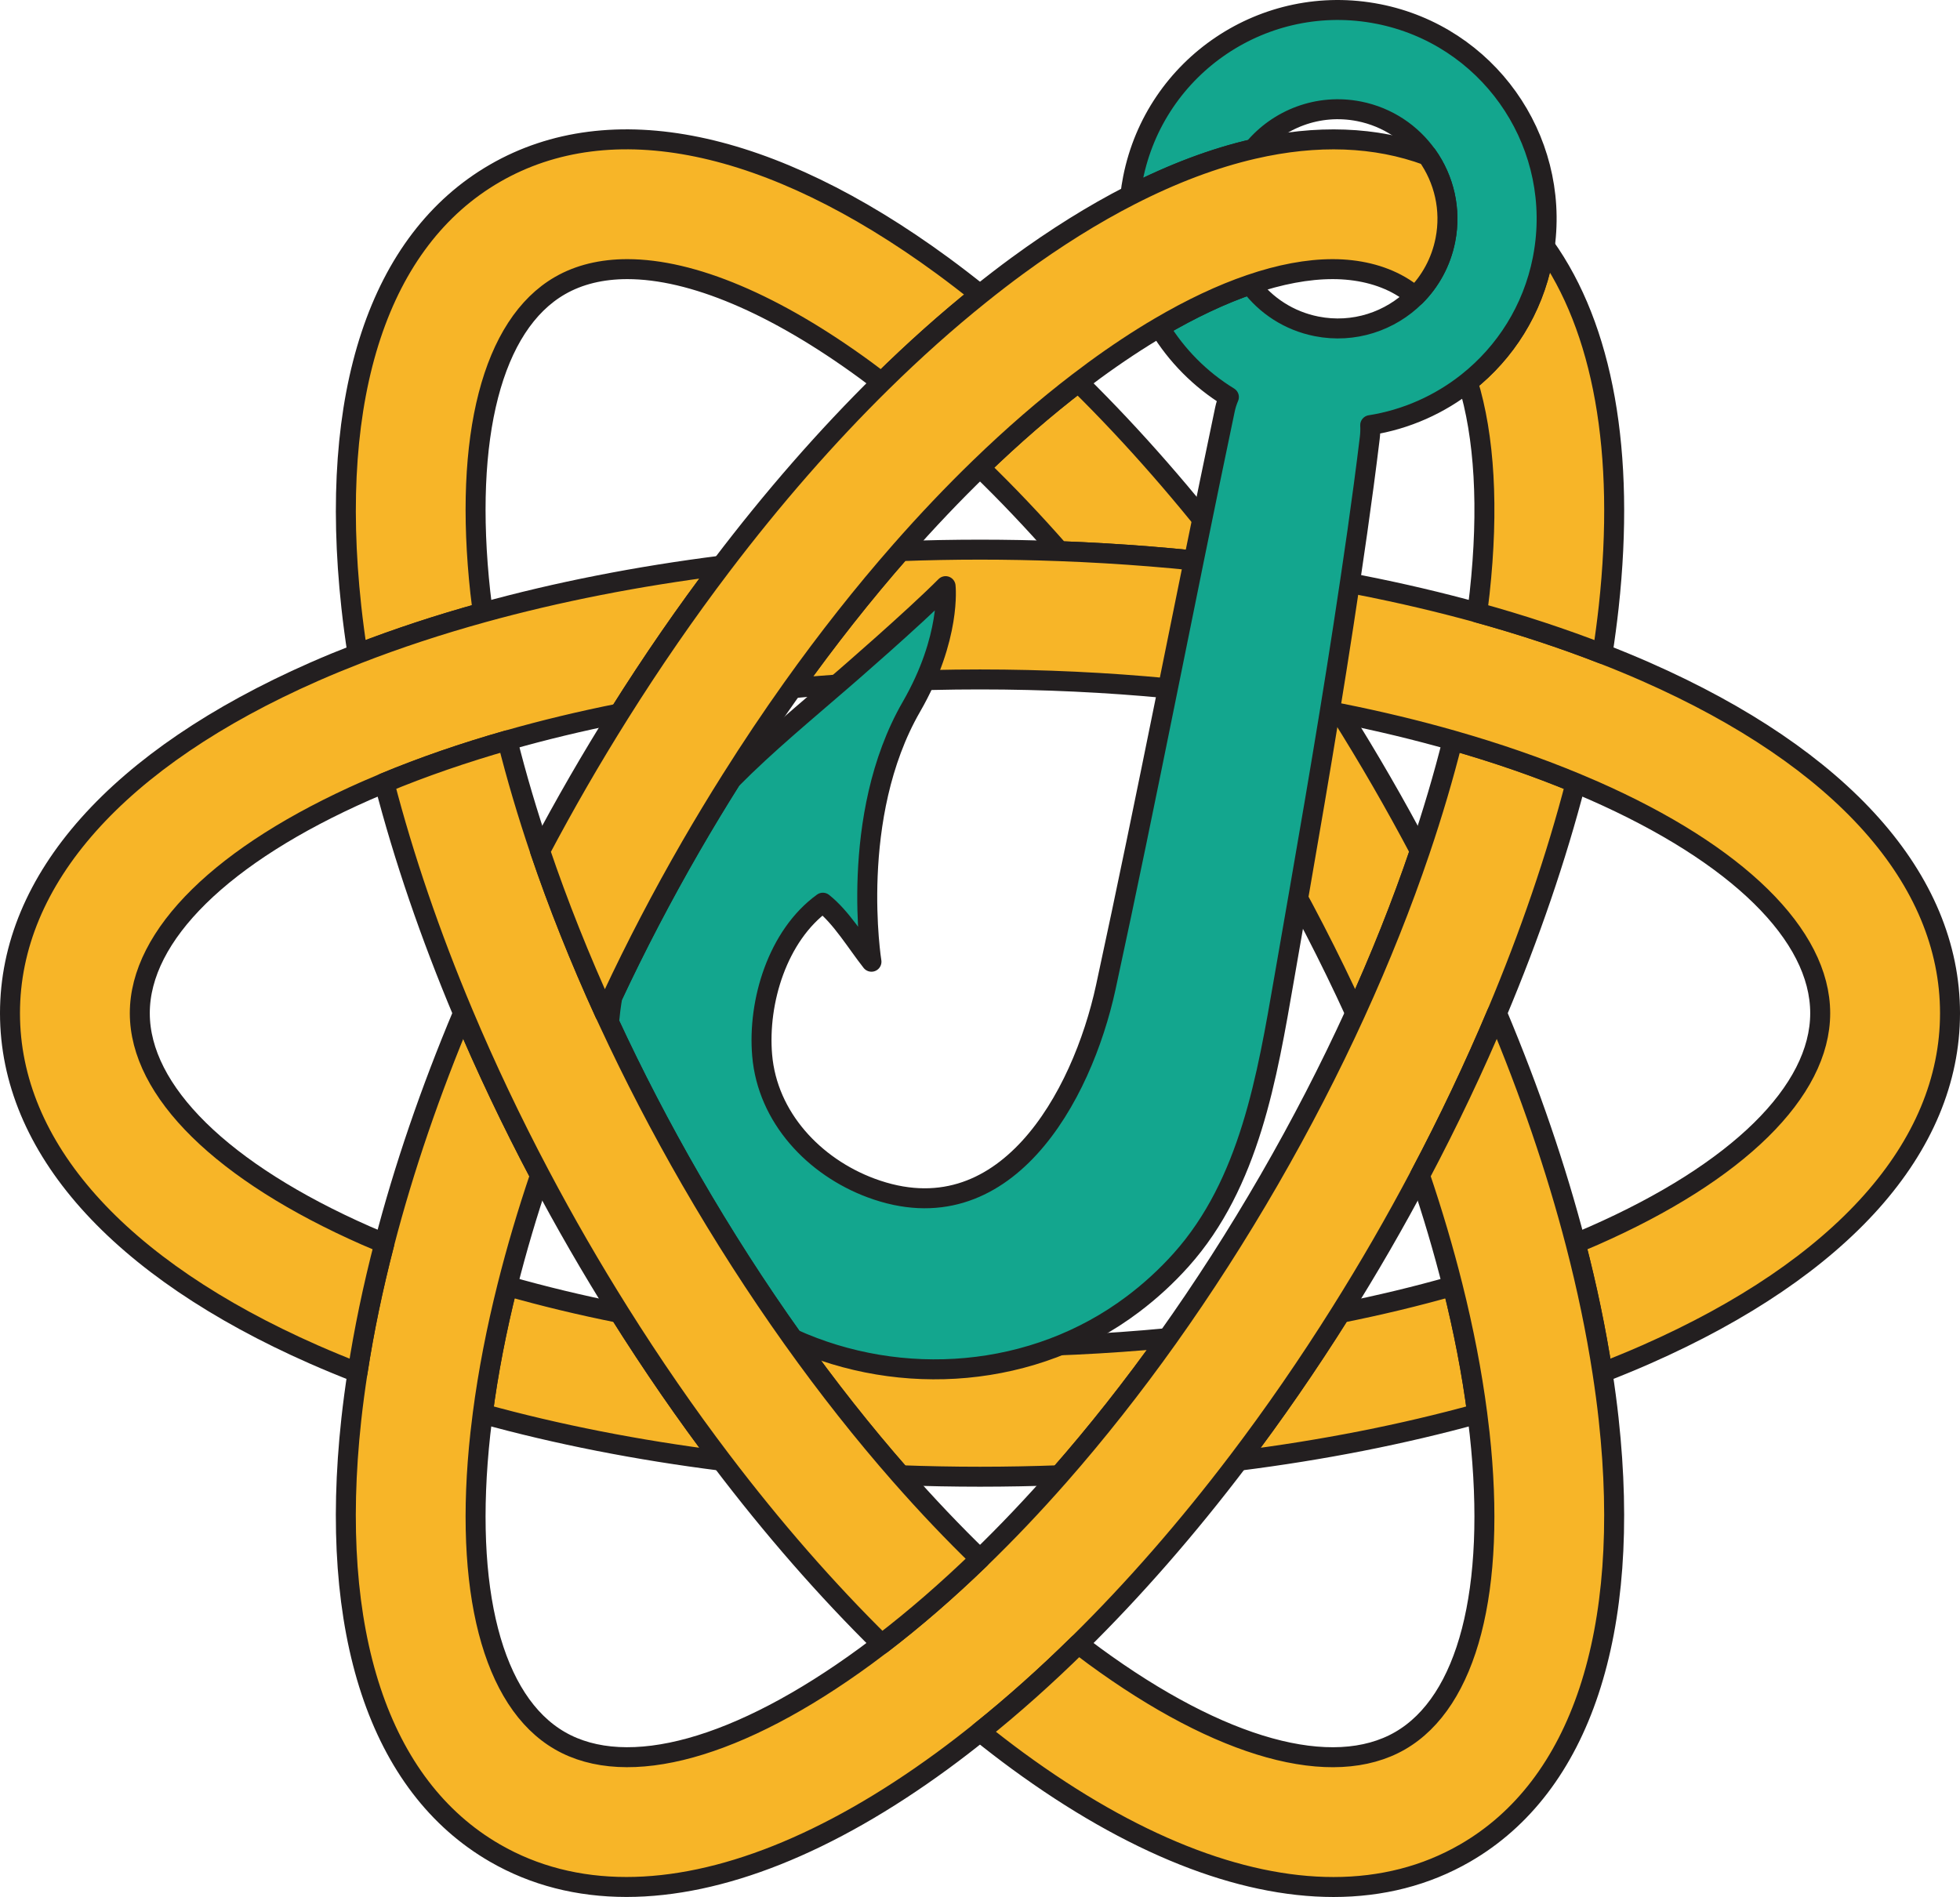 <?xml version="1.0" encoding="UTF-8"?><svg id="Layer_1" xmlns="http://www.w3.org/2000/svg" viewBox="0 0 981.41 949.99"><defs><style>.cls-1{fill:#13a68e;}.cls-1,.cls-2{stroke:#231f20;stroke-linecap:round;stroke-linejoin:round;stroke-width:10px;}.cls-2{fill:#f7b528;}</style></defs><g><path class="cls-2" d="M530.48,276c30.56,1.13,60.55,3.56,89.64,7.23-25.63-33.78-52.57-64.63-80.16-91.79-16.51,12.63-32.98,26.93-49.26,42.69,13.42,12.99,26.71,26.98,39.77,41.86Z"/><path class="cls-2" d="M240.53,296.92c-8.54-78.25,5.98-134.33,39.82-153.87,9.6-5.54,20.97-8.27,33.78-8.27,32.35,0,73.91,17.39,119.39,50.71,2.64,1.94,5.29,3.93,7.93,5.95,16.24-15.99,32.7-30.69,49.26-43.96-6.25-5.01-12.51-9.84-18.77-14.43-86.48-63.36-166.06-79.8-224.08-46.3-58.02,33.5-83.57,110.64-71.94,217.21,.84,7.72,1.89,15.56,3.11,23.47,19.77-7.7,40.74-14.61,62.7-20.68-.43-3.3-.83-6.58-1.19-9.84Z"/><path class="cls-2" d="M671.21,357.25c-27.64-5.51-56.62-9.74-86.55-12.59,17.76,24.94,34.78,51.43,50.79,79.16,16.01,27.73,30.44,55.72,43.16,83.57,12.49-27.35,23.32-54.55,32.37-81.25-6.16-11.64-12.56-23.26-19.24-34.82-6.67-11.56-13.53-22.91-20.53-34.07Z"/><path class="cls-2" d="M490.71,674.53c-32.02,0-63.48-1.5-93.95-4.41,17.44,24.49,35.58,47.48,54.18,68.66,13.16,.49,26.42,.75,39.77,.75s26.61-.26,39.77-.75c18.6-21.18,36.74-44.17,54.18-68.66-30.48,2.91-61.93,4.41-93.95,4.41Z"/><path class="cls-2" d="M310.2,657.53c-19.42-3.87-38.18-8.39-56.14-13.51-5.51,21.98-9.66,43.39-12.34,64.01,37.32,10.31,77.5,18.21,119.57,23.52-17.73-23.36-34.83-48.12-51.09-74.02Z"/><path class="cls-2" d="M620.12,731.55c42.07-5.31,82.25-13.21,119.57-23.52-2.69-20.61-6.83-42.03-12.34-64.01-17.96,5.13-36.72,9.64-56.14,13.51-16.26,25.9-33.36,50.66-51.09,74.02Z"/><path class="cls-2" d="M727.35,370.76c-4.54,18.12-10.01,36.62-16.37,55.38-9.05,26.7-19.88,53.9-32.37,81.25-12.72,27.85-27.15,55.84-43.16,83.57s-33.04,54.22-50.79,79.16c-17.44,24.49-35.58,47.48-54.18,68.66-13.07,14.88-26.35,28.87-39.77,41.86-16.28,15.76-32.75,30.06-49.26,42.69-2.64,2.02-5.28,4.01-7.93,5.95-63.49,46.52-119.32,61.99-153.17,42.45-33.85-19.54-48.36-75.62-39.82-153.87,.36-3.26,.76-6.54,1.19-9.84,2.69-20.61,6.83-42.03,12.34-64.01,4.54-18.12,10.01-36.62,16.37-55.38-14.3-27.03-27.19-54.22-38.56-81.25-16.43,39.09-29.69,77.84-39.41,115.31-5.73,22.06-10.22,43.66-13.44,64.64-1.21,7.91-2.26,15.75-3.11,23.47-11.63,106.57,13.92,183.71,71.94,217.21,19.66,11.35,41.79,16.97,65.84,16.97,46.91,0,101.07-21.38,158.25-63.27,6.27-4.59,12.53-9.42,18.77-14.43,16.56-13.27,33.02-27.97,49.26-43.96,27.59-27.16,54.53-58.01,80.16-91.79,17.73-23.36,34.83-48.12,51.09-74.02,7-11.16,13.86-22.51,20.53-34.07,6.67-11.56,13.08-23.17,19.24-34.82,14.3-27.03,27.19-54.22,38.56-81.25,16.43-39.09,29.69-77.84,39.41-115.31-19.2-7.98-39.82-15.1-61.6-21.31Z"/><path class="cls-2" d="M824.27,336.48c-7.11-3.13-14.42-6.14-21.88-9.04-19.77-7.7-40.74-14.61-62.7-20.68-37.32-10.31-77.5-18.21-119.57-23.52-29.09-3.67-59.08-6.1-89.64-7.23-13.16-.49-26.42-.75-39.77-.75s-26.61,.26-39.77,.75c-18.6,21.18-36.74,44.17-54.18,68.66,30.48-2.91,61.93-4.41,93.95-4.41s63.47,1.5,93.95,4.41c29.93,2.85,58.91,7.08,86.55,12.59,19.42,3.87,38.18,8.39,56.14,13.51,21.79,6.22,42.41,13.33,61.6,21.31,3.07,1.28,6.12,2.57,9.12,3.89,72.03,31.73,113.34,72.34,113.34,111.42s-41.31,79.69-113.34,111.42c-3,1.32-6.05,2.61-9.12,3.89,5.73,22.06,10.23,43.66,13.44,64.64,7.46-2.91,14.77-5.91,21.88-9.04,98.11-43.22,152.14-103.91,152.14-170.91s-54.03-127.69-152.14-170.91Z"/><path class="cls-2" d="M805.5,710.81c-.84-7.72-1.89-15.56-3.11-23.47-3.22-20.98-7.72-42.58-13.44-64.64-9.73-37.48-22.98-76.23-39.41-115.31-11.37,27.03-24.26,54.22-38.56,81.25,6.36,18.76,11.83,37.26,16.37,55.38,5.51,21.98,9.66,43.39,12.34,64.01,.43,3.3,.83,6.58,1.19,9.84,8.54,78.25-5.98,134.33-39.82,153.87-33.85,19.54-89.67,4.07-153.17-42.45-2.64-1.94-5.29-3.93-7.93-5.95-16.24,15.99-32.7,30.69-49.26,43.96,6.25,5.01,12.51,9.83,18.77,14.43,57.18,41.89,111.34,63.27,158.25,63.27,24.04,0,46.18-5.62,65.84-16.97,58.02-33.5,83.57-110.64,71.94-217.21Z"/><path class="cls-2" d="M241.72,306.76c-21.96,6.07-42.93,12.98-62.7,20.68-7.46,2.91-14.77,5.91-21.88,9.04C59.03,379.7,5,440.39,5,507.39s54.03,127.69,152.14,170.91c7.11,3.13,14.42,6.14,21.88,9.04,3.22-20.98,7.72-42.58,13.44-64.64-3.07-1.28-6.12-2.57-9.12-3.89-72.03-31.73-113.34-72.34-113.34-111.42s41.31-79.69,113.34-111.42c3-1.32,6.05-2.61,9.12-3.89,19.2-7.98,39.82-15.1,61.6-21.31,17.96-5.13,36.72-9.64,56.14-13.51,16.26-25.9,33.36-50.66,51.09-74.02-42.07,5.31-82.25,13.21-119.57,23.52Z"/></g><g><path class="cls-2" d="M773.53,123.4c-.29,2.14-.63,4.29-1.06,6.44-5,25.32-18.75,46.67-37.48,61.56,8.36,27.11,10.53,63.04,5.9,105.52-.36,3.26-.76,6.54-1.19,9.84,21.96,6.07,42.93,12.98,62.7,20.68,1.21-7.91,2.26-15.75,3.11-23.47,8.47-77.65-2.8-139.67-31.98-180.57Z"/><g><path class="cls-1" d="M690.13,7c-56.66-11.18-111.65,25.68-122.84,82.34-.56,2.82-.99,5.64-1.31,8.46,21.29-10.9,41.91-18.65,61.61-23.19,12.43-15,32.47-22.89,52.92-18.86,14.37,2.84,26.31,11.06,34.15,22.14,8.38,11.85,12.09,26.97,9.06,42.33-2.19,11.09-7.58,20.73-15.02,28.17-12.51,12.49-30.81,18.73-49.45,15.05-13.85-2.73-25.45-10.46-33.29-20.94-14.26,4.87-29.48,12.03-45.42,21.4,8.58,14.1,20.44,26.16,34.79,34.94-.84,1.96-1.51,4.02-1.97,6.19-21.04,100.25-38.44,191.35-59.66,289.34-11.95,55.2-50.66,125.46-117.56,100.56-28.51-10.61-51.86-35.31-54.51-66.43-2.29-26.93,7.75-60.01,30.39-76.43,9.34,7.4,16.76,19.93,24.34,29.56,0,0-11.71-72.66,19.98-127.64,20.04-34.75,17.14-60.45,17.14-60.45-16.25,16.33-50.94,46.31-50.94,46.31-19.18,16.65-38.71,32.67-56.44,50.6-6.87,10.91-13.6,22.03-20.15,33.37-14.44,25.01-27.58,50.23-39.35,75.37-.71,4.26-1.26,8.54-1.66,12.83,12.19,26.32,25.89,52.74,41.01,78.94,16.01,27.73,33.04,54.22,50.79,79.16,.08,.12,.17,.23,.25,.35,54.18,24.58,120.73,20.05,170.35-17.39,8.7-6.56,16.78-13.97,24.06-22.11,34.35-38.36,43.08-91.91,51.6-140.89,10.26-58.98,20.66-117.95,29.73-177.13,4.77-31.13,9.34-62.3,13.14-93.62,.26-2.16,.33-4.3,.22-6.42,18.04-2.84,34.85-10.37,48.87-21.52,18.73-14.89,32.48-36.24,37.48-61.56,.42-2.15,.77-4.3,1.06-6.44,7.29-54.33-28.89-105.64-83.4-116.4Z"/><path class="cls-2" d="M450.93,738.78c-18.51-21.08-36.57-43.95-53.93-68.31-.08-.12-.17-.23-.25-.35-17.76-24.94-34.78-51.43-50.79-79.16-15.12-26.2-28.81-52.62-41.01-78.94-.72-1.54-1.45-3.09-2.15-4.63-12.49-27.35-23.32-54.55-32.37-81.25-6.36-18.76-11.83-37.26-16.37-55.38-21.79,6.22-42.41,13.33-61.6,21.31,9.73,37.48,22.98,76.23,39.41,115.31,11.37,27.03,24.26,54.22,38.56,81.25,6.16,11.64,12.56,23.26,19.24,34.82,6.67,11.56,13.53,22.91,20.53,34.07,16.26,25.9,33.36,50.66,51.09,74.02,25.63,33.78,52.57,64.63,80.16,91.79,16.51-12.63,32.98-26.93,49.26-42.69-13.42-12.99-26.71-26.98-39.77-41.86Z"/></g><path class="cls-2" d="M714.66,77.89c-25.92-9.59-55.29-10.62-87.08-3.29-19.7,4.54-40.31,12.29-61.61,23.19-18.38,9.41-37.27,21.18-56.5,35.26-6.27,4.59-12.53,9.42-18.77,14.43-16.56,13.27-33.02,27.97-49.26,43.96-27.59,27.16-54.53,58.01-80.16,91.79-17.73,23.36-34.83,48.12-51.09,74.02-7,11.16-13.86,22.51-20.53,34.07-6.67,11.56-13.08,23.18-19.24,34.82,9.05,26.7,19.88,53.9,32.37,81.25,1.25-2.73,2.53-5.47,3.81-8.2,11.77-25.14,24.91-50.36,39.35-75.37,6.55-11.34,13.28-22.47,20.15-33.37,9.92-15.76,20.15-31.05,30.65-45.79,17.44-24.49,35.58-47.48,54.18-68.66,13.07-14.88,26.35-28.87,39.77-41.86,16.28-15.76,32.75-30.06,49.26-42.69,2.64-2.02,5.28-4.01,7.93-5.95,11.15-8.16,22.05-15.37,32.65-21.6,15.94-9.37,31.17-16.53,45.42-21.4,14.94-5.11,28.82-7.72,41.32-7.72s24.18,2.73,33.78,8.27c2.67,1.54,5.21,3.34,7.64,5.33,7.44-7.43,12.83-17.07,15.02-28.17,3.03-15.36-.68-30.48-9.06-42.33Z"/></g></svg>